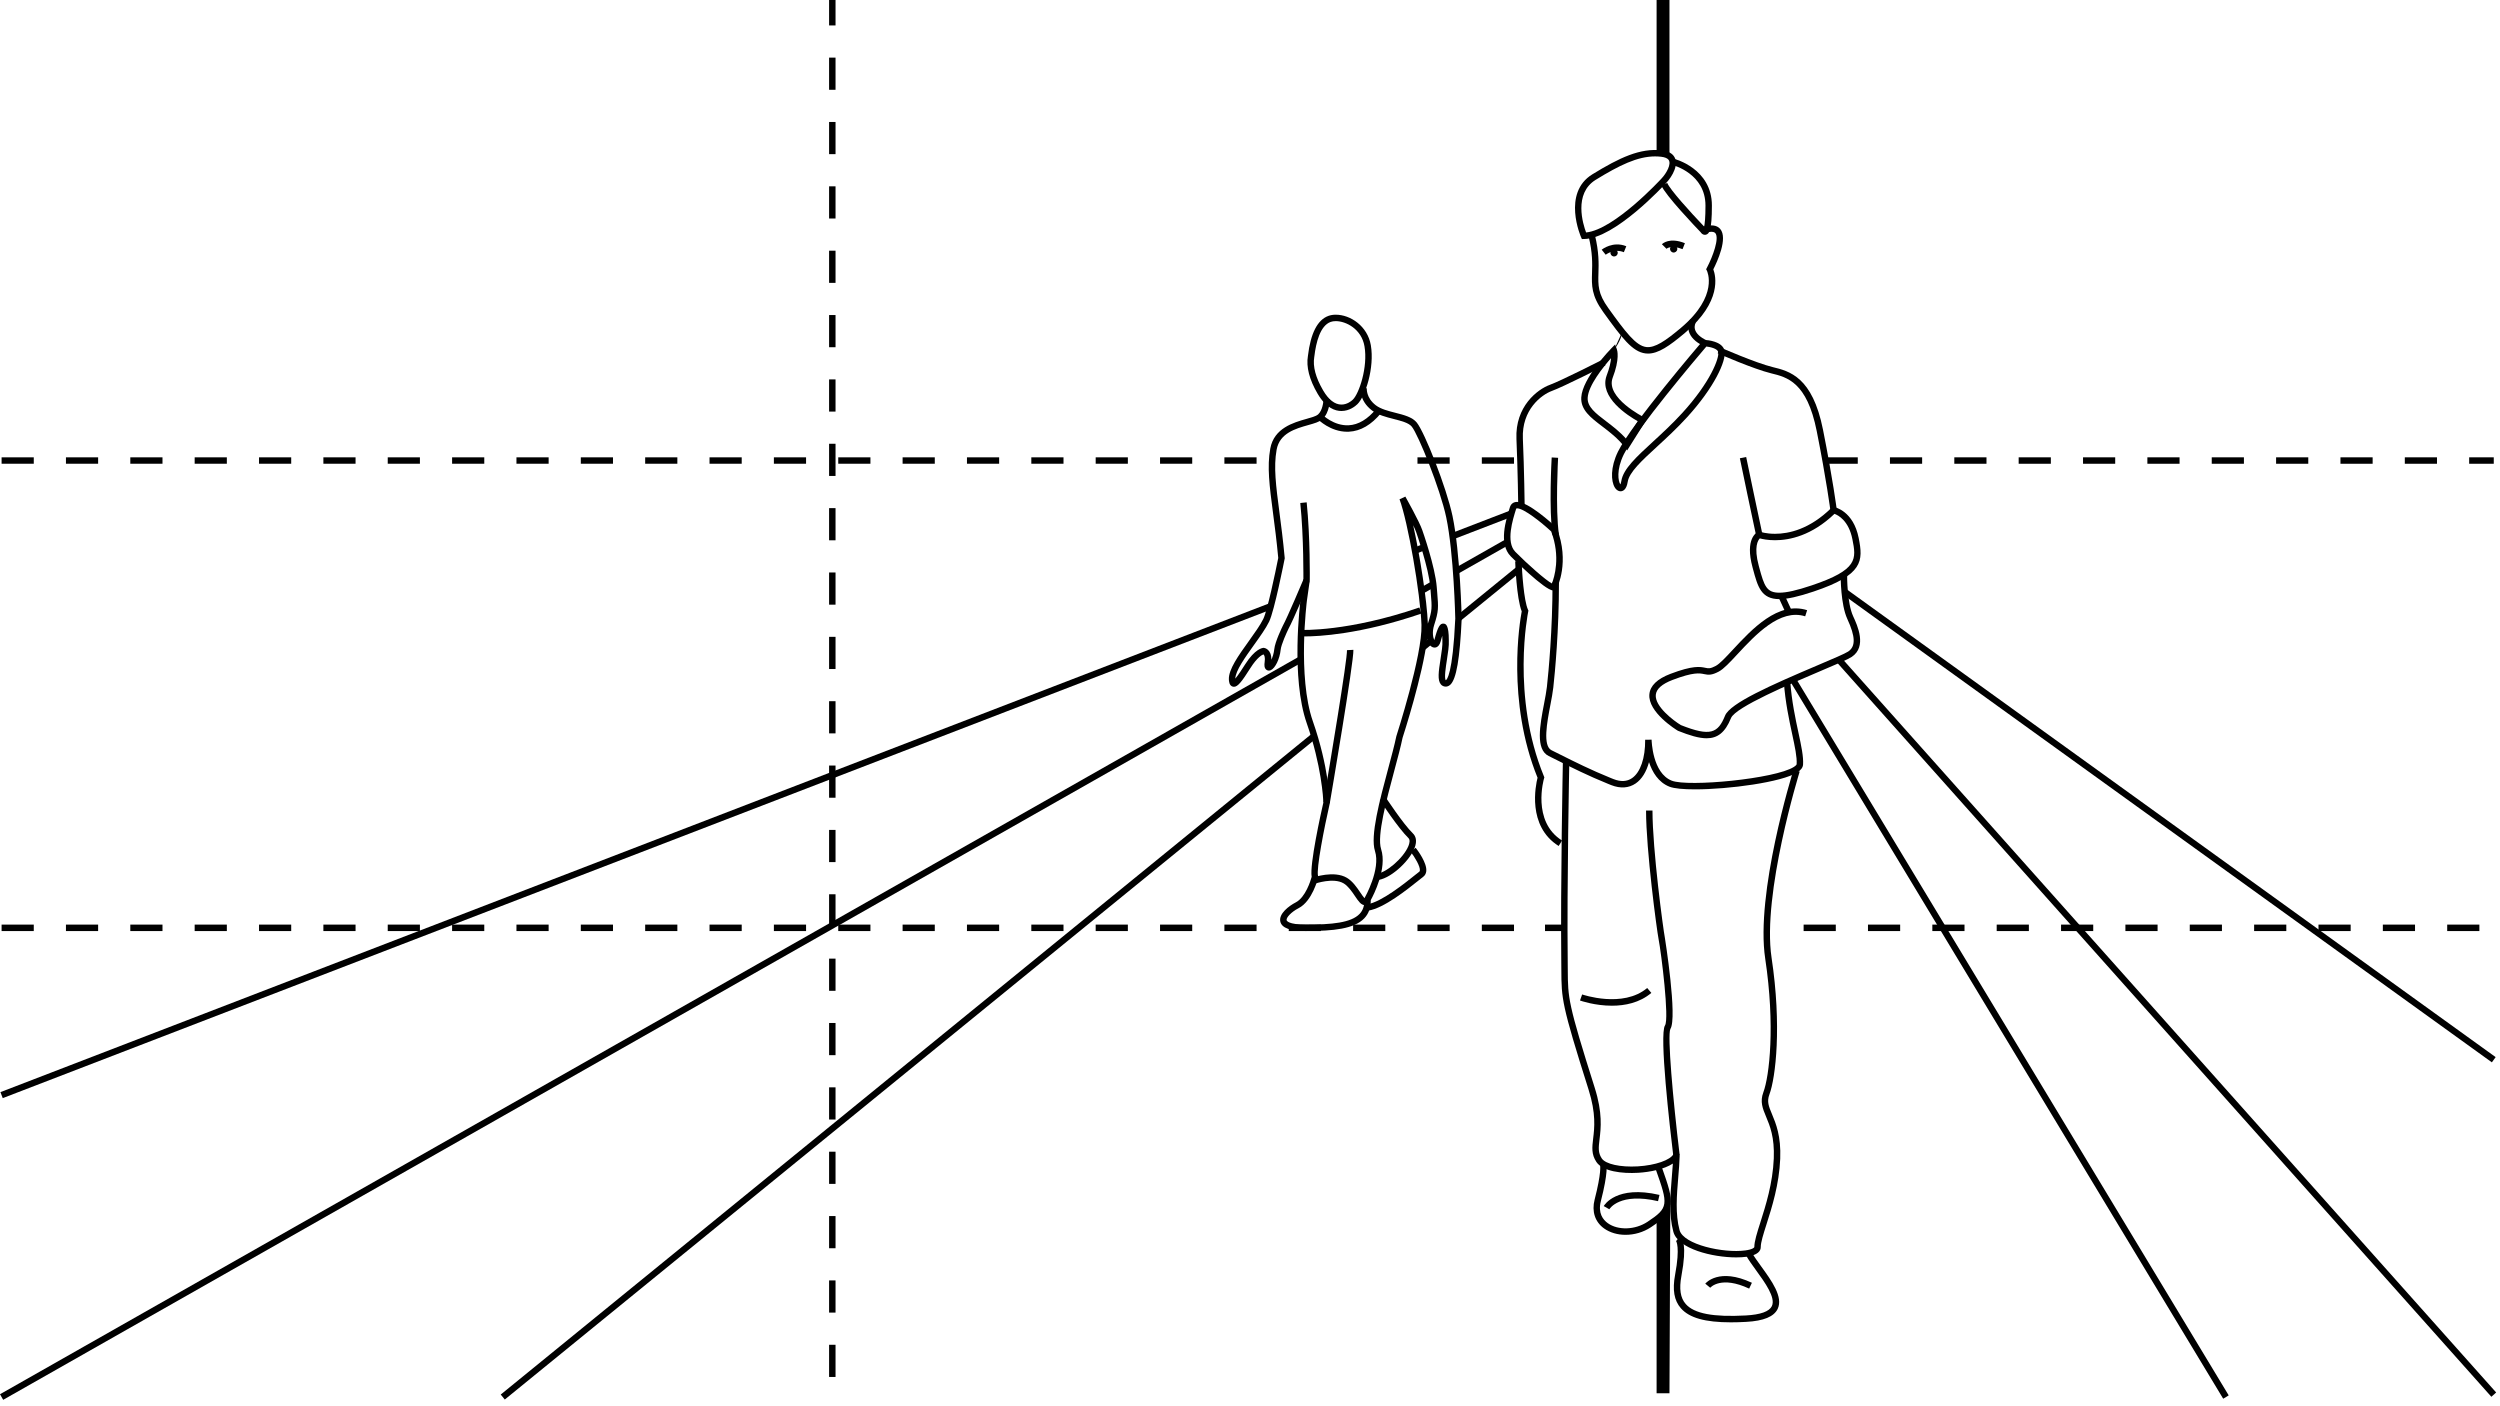 <?xml version="1.0" encoding="utf-8"?>
<!-- Generator: Adobe Illustrator 15.0.2, SVG Export Plug-In . SVG Version: 6.00 Build 0)  -->
<!DOCTYPE svg PUBLIC "-//W3C//DTD SVG 1.1//EN" "http://www.w3.org/Graphics/SVG/1.1/DTD/svg11.dtd">
<svg version="1.1" id="Layer_3" xmlns="http://www.w3.org/2000/svg" xmlns:xlink="http://www.w3.org/1999/xlink" x="0px" y="0px"
	 width="800px" height="450px" viewBox="0 0 800 450" enable-background="new 0 0 800 450" xml:space="preserve">
<g>
	<g>
		<path d="M437.887,291.391l-0.311-2.033c4.43-0.678,11.965-6.721,15.18-9.301c0.619-0.5,1.115-0.896,1.447-1.146
			c0.041-0.029,0.123-0.092,0.154-0.318c0.174-1.322-1.627-4.324-2.963-6.031l1.623-1.27c0.627,0.803,3.729,4.93,3.381,7.57
			c-0.096,0.709-0.424,1.295-0.955,1.695c-0.322,0.24-0.801,0.625-1.398,1.105C450.414,284.572,442.865,290.633,437.887,291.391z"/>
		<path d="M440.344,281.648v-2.059c2.967,0,8.773-4.975,10.354-8.869c0.338-0.83,0.611-1.947,0.002-2.539
			c-3.32-3.225-8.941-11.807-9.178-12.17l1.725-1.125c0.057,0.086,5.73,8.752,8.891,11.816c0.789,0.77,1.512,2.225,0.471,4.791
			C450.846,275.836,444.459,281.648,440.344,281.648z"/>
		<path d="M442.383,255.449"/>
		<path d="M418.1,185.691"/>
		<path d="M417.859,297.932c-4.996,0-7.66-0.975-8.146-2.977c-0.619-2.561,2.801-5.09,4.918-6.184
			c3.156-1.627,4.783-7.014,5.102-8.174c-0.684-3.932,2.92-20.174,3.75-23.822c-0.051-1.254-0.611-11.854-5.314-25.299
			c-5.127-14.66-2.125-38.578-1.994-39.59l0.908-6.34c-0.008-0.004,0.148-13.549-0.992-24.586l2.047-0.211
			c1.154,11.156,0.996,24.818,0.994,24.955l-0.914,6.459c-0.031,0.229-3.07,24.436,1.893,38.631
			c5.1,14.582,5.426,25.592,5.438,26.053l0.002,0.129l-0.029,0.125c-1.785,7.83-4.381,21.061-3.74,23.227l0.078,0.264l-0.064,0.27
			c-0.074,0.305-1.854,7.49-6.217,9.74c-2.441,1.258-4.053,3.08-3.861,3.865c0.035,0.145,0.504,1.406,6.145,1.406
			c8.363,0,14.49-0.582,17.211-3.428c1.096-1.145,1.586-2.65,1.5-4.6l-0.014-0.299l0.148-0.262c0.053-0.09,5.178-9.119,3.285-14.955
			c-1.561-4.816,1.506-16.232,4.209-26.305c1.049-3.91,2.041-7.604,2.629-10.436c0.111-0.367,8.375-25.967,8.041-35.625
			c-0.35-10.123-4.352-33.033-7.023-40.186l1.863-0.865c0.186,0.328,4.527,8.061,5.424,10.734
			c0.164,0.459,4.105,11.668,4.625,18.186l0.145,1.742c0.408,4.904,0.492,5.924-0.965,10.428c-0.73,2.266-0.344,4.08,0.037,4.846
			c0.016-0.051,0.031-0.105,0.047-0.168c1.07-4.08,1.77-5.279,2.965-5.119c0.611,0.08,1.637,0.211,1.637,5.381
			c0.098,1.65-0.266,3.977-0.619,6.223c-0.324,2.078-0.932,5.943-0.348,6.512c0.32-0.154,2.201-1.777,3.027-19.736
			c-0.006-0.139-0.459-20.793-2.898-32.396c-1.889-8.998-8.949-26.498-11.029-29.033c-0.996-1.215-3.307-1.803-5.752-2.428
			c-2.5-0.637-5.088-1.297-7.002-2.762c-4.072-3.121-3.689-7.109-3.672-7.277l2.049,0.223l-1.023-0.111l1.023,0.104
			c-0.012,0.123-0.244,3.039,2.873,5.426c1.58,1.209,3.959,1.818,6.262,2.404c2.783,0.709,5.412,1.379,6.836,3.117
			c2.514,3.066,9.549,20.865,11.451,29.914c2.48,11.793,2.936,32.637,2.939,32.846c-0.59,12.887-1.719,19.391-3.66,21.158
			c-0.572,0.521-1.16,0.602-1.535,0.594c-0.602-0.029-1.117-0.287-1.49-0.744c-1.084-1.332-0.738-3.955-0.084-8.127
			c0.336-2.141,0.68-4.354,0.594-5.844c0-0.533-0.02-1.072-0.049-1.568c-0.146,0.473-0.312,1.055-0.502,1.77
			c-0.293,1.123-0.824,1.789-1.572,1.98c-0.613,0.15-1.248-0.066-1.752-0.602c-0.439-0.469-0.801-1.219-1.014-2.148
			c-1.363,11.557-7.561,30.752-7.861,31.68c-0.57,2.781-1.568,6.504-2.627,10.443c-2.5,9.312-5.611,20.9-4.238,25.137
			c2.004,6.178-2.422,14.729-3.314,16.357c0.047,2.371-0.65,4.326-2.076,5.816C433.334,297.242,426.752,297.932,417.859,297.932z
			 M452.217,168.066c2.205,9.928,4.391,23.969,4.699,31.504c0.021-0.066,0.041-0.133,0.062-0.201
			c1.328-4.109,1.268-4.844,0.869-9.621l-0.143-1.752c-0.498-6.25-4.479-17.562-4.52-17.678
			C453.004,169.773,452.652,168.979,452.217,168.066z"/>
		<path d="M394.869,219.775c-0.131,0-0.26-0.02-0.389-0.055c-1.174-0.318-1.221-1.803-1.242-2.361
			c-0.104-3.145,3.043-7.541,6.377-12.195c1.879-2.627,3.656-5.107,4.645-7.123c1.291-2.627,3.857-14.822,4.777-19.498
			c-0.51-5.516-1.129-10.244-1.676-14.418c-1.123-8.568-1.934-14.758-0.873-20.586c1.193-6.562,7.447-8.328,11.586-9.496
			c1.592-0.451,3.094-0.875,3.676-1.389c1.451-1.277,1.764-4.025,1.762-4.975l2.061-0.004c0,0.178-0.021,4.373-2.459,6.521
			c-0.936,0.826-2.498,1.268-4.479,1.826c-4.078,1.152-9.156,2.586-10.119,7.885c-1.004,5.51-0.209,11.566,0.889,19.949
			c0.553,4.232,1.184,9.025,1.697,14.643l0.016,0.148l-0.031,0.145c-0.133,0.682-3.287,16.715-4.977,20.156
			c-1.064,2.168-2.889,4.715-4.818,7.414c-2.797,3.904-5.961,8.32-5.994,10.795c0.975-1.139,2.506-3.557,3.088-4.479
			c3.238-5.111,5.59-5.371,6.027-5.371c0.254,0.029,2.49,0.436,2.408,3.814c0.404-0.84,0.799-2.006,0.945-3.404
			c0.242-2.355,2.516-7.033,2.775-7.557c1.299-2.293,6.559-14.744,6.609-14.871l1.9,0.801c-0.221,0.518-5.363,12.689-6.691,15.033
			c-0.631,1.281-2.373,5.119-2.547,6.803c-0.299,2.936-1.75,5.928-3.164,6.537c-0.502,0.215-1.021,0.164-1.42-0.146
			c-0.725-0.559-0.658-1.627-0.547-2.381c0.24-1.613-0.096-2.322-0.379-2.533c-0.418,0.148-1.973,0.895-4.176,4.377
			C397.385,218.111,396.107,219.775,394.869,219.775z"/>
		<path d="M429.256,131.52L429.256,131.52c-2,0-4.943-0.957-7.615-5.518c-2.656-4.535-3.703-8.609-3.107-12.105
			c0.873-7.299,3.078-11.561,6.574-12.818c0.697-0.25,1.484-0.377,2.344-0.377c4.689,0,10.166,3.65,11.215,9.76
			c1.236,7.205-1.758,16.42-4.303,18.879C433.686,129.996,431.828,131.52,429.256,131.52z M427.451,102.76
			c-0.621,0-1.174,0.086-1.646,0.256c-3.367,1.211-4.688,6.633-5.201,10.969l-0.039,0.258c-0.514,3.006,0.447,6.611,2.855,10.717
			c1.723,2.945,3.742,4.502,5.836,4.502l0,0c1.822,0,3.178-1.119,3.676-1.602c1.947-1.883,4.852-10.375,3.701-17.051
			C435.684,105.258,430.691,102.76,427.451,102.76z"/>
		<path d="M425.531,257.047l-2.029-0.348c2.145-12.561,7.678-45.787,7.527-48.65l2.057-0.105
			C433.277,211.617,425.848,255.193,425.531,257.047z"/>
		<path d="M436.721,289.635c-1.18,0-1.998-1.209-3.119-2.865c-0.975-1.439-2.188-3.23-3.639-4.092
			c-3.281-1.953-9.115,0.088-9.174,0.105l-0.695-1.938c0.277-0.098,6.799-2.391,10.924,0.061c1.844,1.098,3.199,3.1,4.289,4.709
			c0.422,0.623,0.969,1.432,1.33,1.801c0.012-0.02,0.023-0.043,0.035-0.068l1.85,0.904c-0.422,0.867-0.984,1.33-1.676,1.379
			C436.803,289.633,436.762,289.635,436.721,289.635z"/>
		<path d="M417.6,203.654c-0.758,0-1.193-0.02-1.289-0.025l0.104-2.057c0.148,0,14.926,0.648,37.779-7.176l0.666,1.949
			C435.219,203.07,421.699,203.654,417.6,203.654z"/>
		<path d="M431.104,138.16c-5.387,0-9.238-3.842-9.404-4.012l1.467-1.447c0.035,0.035,3.609,3.609,8.389,3.389
			c3.135-0.152,6.113-1.932,8.852-5.287l1.598,1.303c-3.131,3.834-6.621,5.867-10.373,6.043
			C431.453,138.156,431.277,138.16,431.104,138.16z"/>
	</g>
	<g>
		<path d="M498.768,270.715c-10.156-6.367-7.352-19.477-6.75-21.838c-9.998-24.637-5.666-50.078-5.068-53.238
			c-1.676-4.201-2.074-15.516-2.092-16.008l2.061-0.068c0.111,3.324,0.693,12.596,2.039,15.535l0.141,0.309l-0.07,0.332
			c-0.057,0.268-5.529,26.994,5.029,52.68l0.139,0.34l-0.107,0.352c-0.041,0.135-4.014,13.725,5.773,19.861L498.768,270.715z"/>
		<path d="M553.873,423.148c-8.275,0-13.293-1.436-15.988-4.502c-2.17-2.471-2.756-5.889-1.848-10.76
			c1.668-8.932,0.32-10.709,0.307-10.727l1.301-1.584c0.74,0.525,2.26,2.811,0.416,12.688c-0.783,4.199-0.346,7.068,1.371,9.023
			c2.699,3.07,8.811,4.238,19.238,3.662c4.703-0.258,7.504-1.264,8.326-2.99c1.291-2.711-2.223-7.557-5.047-11.451
			c-1.219-1.68-2.369-3.268-3.154-4.666l1.799-1.006c0.725,1.295,1.84,2.832,3.023,4.465c3.307,4.561,7.055,9.729,5.24,13.547
			c-1.188,2.488-4.482,3.852-10.074,4.156C557.031,423.102,555.396,423.148,553.873,423.148z"/>
		<path d="M559.734,412.355c-8.961-4.186-12.32-0.436-12.461-0.273l-1.588-1.309c0.174-0.215,4.395-5.201,14.922-0.285
			L559.734,412.355z"/>
		<path d="M520.188,395.146c-2.529,0-4.959-0.676-6.873-2.037c-2.906-2.074-4.014-5.438-3.039-9.23
			c2.219-8.611,1.781-10.9,1.764-10.992l1.992-0.52c0.072,0.254,0.627,2.756-1.76,12.023c-0.98,3.803,0.678,5.928,2.24,7.041
			c3.287,2.344,8.727,2.158,12.658-0.432c6.838-4.518,6.695-5.486,2.664-16.816l1.939-0.691c4.105,11.537,4.621,13.881-3.469,19.223
			C525.857,394.332,522.965,395.146,520.188,395.146z"/>
		<path d="M555.588,402.369c-7.574,0-18.619-2.717-20.111-8.182c-1.496-5.484-0.979-11.709-0.477-17.729
			c0.119-1.418,0.232-2.791,0.316-4.119c-2.762,1.824-7.342,2.732-11.115,2.957c-5.131,0.307-11.344-0.443-13.35-3.463
			c-1.646-2.473-1.375-4.709-1.037-7.541c0.406-3.35,0.959-7.939-1.475-15.631c-8.652-27.334-8.662-29.01-8.707-38.312l-0.021-2.66
			c-0.275-24.447,0.504-63.76,0.512-64.154l2.061,0.043c-0.01,0.393-0.789,39.674-0.512,64.088l0.02,2.674
			c0.045,9.037,0.053,10.666,8.609,37.701c2.57,8.117,1.986,12.961,1.561,16.498c-0.324,2.689-0.52,4.314,0.703,6.154
			c1.217,1.83,5.943,2.867,11.514,2.547c5.65-0.336,10.475-2.012,11.473-3.986l0.002-4.074l1.947,4.564
			c-0.055,2.186-0.246,4.469-0.447,6.887c-0.486,5.84-0.992,11.879,0.41,17.016c1.266,4.631,14.055,7.43,21.041,6.49
			c2.367-0.318,2.881-0.936,2.881-1.07c0-1.83,0.854-4.516,1.938-7.916c1.672-5.262,3.965-12.469,4.289-20.445
			c0.275-6.814-1.25-10.463-2.479-13.396c-1.066-2.557-1.992-4.766-0.861-7.773c1.943-5.18,3.824-21.369,0.598-42.766
			c-3.15-20.879,8.562-58.865,9.062-60.473l1.967,0.611c-0.119,0.391-12.072,39.145-8.996,59.555
			c3.289,21.781,1.314,38.424-0.703,43.795c-0.844,2.244-0.211,3.756,0.834,6.256c1.238,2.957,2.93,7.006,2.639,14.275
			c-0.338,8.254-2.678,15.613-4.391,20.986c-1.025,3.227-1.838,5.779-1.838,7.291c0,1.133-0.809,2.596-4.666,3.111
			C557.828,402.305,556.748,402.369,555.588,402.369z"/>
		<path d="M514.984,386.967l-1.789-1.021c0.16-0.277,4.008-6.793,17.842-3.574l-0.465,2.004
			C518.365,381.545,515.119,386.744,514.984,386.967z"/>
		<path d="M535.447,369.842c-1.098-9.066-4.527-38.869-2.646-41.709c1.408-2.123-1.158-22.986-2.062-27.652
			c-0.539-2.766-4.002-28.391-4.002-41.115h2.059c0,12.604,3.434,37.982,3.965,40.725c0.049,0.246,4.076,25.684,1.758,29.18
			c-0.988,1.996,0.791,22.271,2.975,40.326L535.447,369.842z"/>
		<path d="M571.85,218.145"/>
		<path d="M585.732,163.402c-0.012-0.096-1.258-9.779-4.395-25.514c-3.117-15.637-9.469-17.182-14.572-18.424
			c-5.662-1.379-16.65-6.201-17.115-6.406l0.828-1.885c0.113,0.049,11.289,4.953,16.773,6.291
			c5.373,1.307,12.732,3.096,16.107,20.02c3.152,15.814,4.404,25.562,4.416,25.658L585.732,163.402z"/>
		<path d="M545.143,110.738c-2.623-1.283-4.217-2.893-4.734-4.777c-0.586-2.127,0.467-3.771,0.51-3.842l1.727,1.127l-0.863-0.562
			l0.869,0.553c-0.025,0.039-0.602,0.986-0.25,2.211c0.363,1.262,1.625,2.451,3.648,3.441L545.143,110.738z"/>
		<path d="M485.838,162.248c-0.002-0.121-0.148-12.115-0.576-21.77c-0.463-10.449,6.764-15.896,10.652-17.318
			c3.666-1.336,16.746-7.992,16.877-8.059l0.936,1.834c-0.543,0.275-13.324,6.779-17.105,8.16c-3.396,1.24-9.713,6.035-9.303,15.293
			c0.428,9.686,0.578,21.713,0.58,21.834L485.838,162.248z"/>
		<path d="M542.393,252.598c-3.693,0-6.654-0.266-8.16-0.854c-3.572-1.396-5.506-4.701-6.549-7.857
			c-0.842,3.1-2.297,5.465-4.27,6.818c-2.191,1.504-4.904,1.688-7.848,0.523l-0.988-0.396c-6.299-2.549-11.682-5.246-16.008-7.414
			c-1.076-0.541-2.076-1.043-2.99-1.492c-4.285-2.1-2.795-9.875-1.482-16.732c0.383-2.004,0.744-3.895,0.912-5.412
			c0.541-4.941,1.797-18.094,1.797-33.424h2.061c0,15.432-1.266,28.672-1.811,33.646c-0.176,1.602-0.545,3.533-0.936,5.576
			c-1.059,5.523-2.506,13.088,0.365,14.498c0.92,0.451,1.926,0.955,3.008,1.496c4.291,2.152,9.635,4.83,15.854,7.348l0.979,0.391
			c2.307,0.914,4.303,0.811,5.922-0.307c2.686-1.842,4.256-6.436,4.203-12.285l0,0l2.061-0.02v0.002l0,0c0,0,0,0,0,0.002
			c0.004,0.23,0.221,10.678,6.469,13.121c5.256,2.049,33.035-0.568,39.057-4.408c0.682-0.434,0.877-0.756,0.885-0.877
			c0.145-2.307-0.553-5.551-1.436-9.658c-0.977-4.539-2.191-10.188-2.664-16.664l2.055-0.148c0.461,6.332,1.66,11.902,2.621,16.379
			c0.918,4.264,1.643,7.631,1.479,10.221c-0.057,0.912-0.674,1.748-1.832,2.486C570.174,250.324,553.18,252.598,542.393,252.598z"/>
		<path d="M527.375,113.146c-0.277,0-0.553-0.018-0.828-0.051c-4.176-0.52-7.521-4.916-13.553-13.297
			c-3.768-5.23-3.67-8.439-3.547-12.504c0.092-2.979,0.195-6.352-1.08-11.594l2-0.488c1.34,5.516,1.23,9.191,1.139,12.145
			c-0.119,3.961-0.199,6.576,3.158,11.238c5.529,7.68,8.818,12.045,12.137,12.455c2.766,0.338,6.166-1.98,11.078-6.119
			c12.271-10.334,8.371-18.225,8.33-18.303l-0.248-0.479l0.252-0.479c1.924-3.646,4.031-9.492,2.689-11.066
			c-0.672-0.787-2.512-0.312-3.551,0.041l-0.66-1.951c2.721-0.918,4.668-0.729,5.779,0.576c2.529,2.967-1,10.545-2.209,12.924
			c0.803,2.113,2.811,10.318-9.055,20.311C534.156,110.76,530.668,113.146,527.375,113.146z"/>
		<path d="M569.404,191.723c-5.859,0-6.939-4.021-8.438-9.588l-0.158-0.588c-2.477-9.168,1.293-11.141,1.732-11.336l0.373-0.166
			l0.389,0.137c0.02,0.008,1.832,0.633,4.703,0.633h0.002c4.395,0,11.084-1.436,18.023-8.275l0.383-0.377l0.529,0.1
			c0.25,0.045,6.137,1.25,7.84,9.893c1.455,7.363,1.502,11.789-14.422,17.137C575.418,190.949,571.938,191.723,569.404,191.723z
			 M563.148,172.283c-0.584,0.588-1.977,2.705-0.352,8.727l0.158,0.59c1.609,5.992,2.375,8.062,6.449,8.062
			c2.305,0,5.576-0.738,10.301-2.324c14.984-5.031,14.301-8.496,13.061-14.785c-1.168-5.908-4.484-7.664-5.727-8.123
			c-7.279,6.965-14.346,8.443-19.031,8.443c-0.002,0-0.002,0-0.002,0C565.68,172.873,563.969,172.506,563.148,172.283z"/>
		<path d="M546.123,236.25c-2.469,0-5.471-0.916-9.18-2.396c-0.539-0.312-9.666-5.932-9.143-11.695
			c0.248-2.719,2.504-4.91,6.705-6.514c7.27-2.77,9.555-2.293,11.227-1.945c0.992,0.207,1.547,0.324,3.311-0.615
			c1.279-0.678,3.213-2.756,5.451-5.166c6.121-6.586,14.492-15.607,23.787-12.66l-0.625,1.963c-8.037-2.559-15.908,5.92-21.654,12.1
			c-2.461,2.65-4.408,4.744-5.992,5.584c-2.258,1.195-3.281,1.104-4.697,0.811c-1.418-0.297-3.363-0.703-10.072,1.854
			c-3.402,1.299-5.217,2.906-5.387,4.777c-0.342,3.723,5.666,8.244,8.008,9.672c9.508,3.781,11.898,2.572,14.16-3.023
			c1.605-3.953,14.453-9.67,29.814-16.191c4.594-1.949,8.564-3.633,9.578-4.311c2.438-1.621,2.357-4.734-0.264-10.412
			c-2.172-4.703-2.127-13.529-2.125-13.902l2.061,0.016c0,0.088-0.047,8.738,1.934,13.023c1.342,2.902,4.477,9.701-0.461,12.988
			c-1.178,0.785-4.844,2.342-9.918,4.494c-9.539,4.049-27.293,11.584-28.709,15.068C552.047,234.422,549.613,236.25,546.123,236.25z
			"/>
		<path d="M496.994,188.943L496.994,188.943c-2.682-0.002-13.449-10.807-13.557-10.914c-3.963-4.025-1.547-11.672-0.248-15.781
			c0.33-1.041,1.162-1.639,2.285-1.639c3.637,0,11.041,6.76,12.488,8.113l0.174,0.162l0.084,0.221
			c4.143,10.768,0.129,18.807-0.047,19.145C497.945,188.688,497.508,188.943,496.994,188.943z M485.475,162.67
			c-0.26,0-0.273,0.047-0.322,0.199c-1.084,3.432-3.34,10.574-0.248,13.713c3.912,3.973,9.746,9.098,11.699,10.129
			c0.773-1.941,2.844-8.469-0.221-16.645C493.223,167.137,487.621,162.67,485.475,162.67z"/>
		<path d="M515.812,321.828c-5.406,0-9.891-1.549-10.215-1.666l0.688-1.939c0.129,0.045,13.045,4.494,20.816-2.064l1.328,1.574
			C524.658,320.912,519.965,321.828,515.812,321.828z"/>
		<path d="M513.822,81.512l-1.281-1.611c0.145-0.117,3.613-2.842,7.873-1.104l-0.779,1.908
			C516.529,79.436,513.932,81.428,513.822,81.512z"/>
		<path d="M538.416,79.732c-3.658-1.443-5.08-0.178-5.139-0.123l-1.465-1.447c0.234-0.24,2.418-2.297,7.357-0.344L538.416,79.732z"
			/>
		<path d="M517.66,81.113c-0.111,0.635-0.717,1.061-1.35,0.949c-0.639-0.111-1.064-0.717-0.953-1.354
			c0.111-0.635,0.719-1.061,1.354-0.949C517.348,79.871,517.771,80.477,517.66,81.113z"/>
		<path d="M536.736,79.785c-0.08,0.641-0.66,1.096-1.301,1.016s-1.098-0.662-1.021-1.301c0.082-0.641,0.664-1.098,1.305-1.018
			C536.359,78.559,536.814,79.143,536.736,79.785z"/>
		
			<rect x="568.445" y="192.281" transform="matrix(0.418 0.908 -0.908 0.418 507.866 -406.486)" width="5.765" height="2.06"/>
		<path d="M531.85,226.93"/>
		<path d="M545.555,75.146c-0.6,0-1.076-0.408-1.359-0.846c-1.494-1.557-11.363-11.889-12.596-15.01l1.914-0.756
			c0.814,2.059,7.352,9.311,11.82,13.975c0.189-0.904,0.418-2.805,0.418-6.732c0-10.23-10.32-12.889-10.422-12.916l0.49-1.998
			c0.121,0.027,11.99,3.09,11.99,14.914c0,8.166-0.908,9.072-1.92,9.326C545.775,75.133,545.662,75.146,545.555,75.146z"/>
		<path d="M506.205,76.494l-0.275-0.617c-0.064-0.141-6.15-14.092,3.629-20.096c8.74-5.365,15.289-8.434,22.189-7.674
			c1.77,0.195,3.049,0.783,3.801,1.744c1.967,2.516-0.371,6.607-2.424,8.744c-0.646,0.709-16.371,17.783-26.244,17.891
			L506.205,76.494z M529.615,50.051c-5.65,0-11.451,2.863-18.98,7.486c-7.158,4.395-4.07,14.234-3.084,16.852
			c9.07-0.904,23.92-17.033,24.072-17.201c1.639-1.707,3.336-4.748,2.305-6.066c-0.393-0.502-1.225-0.836-2.406-0.967
			C530.885,50.086,530.25,50.051,529.615,50.051z"/>
		<path d="M520.68,144.145l-0.898-1.186c-2.043-2.693-4.719-4.729-7.078-6.523c-3.713-2.824-6.918-5.264-6.701-9.26
			c0.332-6.15,9.311-15.391,9.691-15.781l1.137-1.16l0.564,1.523c0.111,0.297,1.006,3.08-1.377,9.232
			c-2.219,6.338,9.895,12.453,10.018,12.514l1.02,0.506L520.68,144.145z M515.543,114.604c-2.561,2.906-7.271,8.756-7.484,12.684
			c-0.158,2.906,2.512,4.938,5.893,7.51c2.131,1.621,4.508,3.43,6.545,5.775l3.621-5.762c-3.16-1.771-12.436-7.664-10.029-14.531
			C515.068,117.744,515.434,115.877,515.543,114.604z"/>
		<path d="M518.574,157.215c-0.402,0-1.178-0.154-1.824-1.195c-1.254-2.016-1.469-6.482,1.021-11.533
			c4.342-8.822,26.117-34.264,27.041-35.344l0.33-0.385l0.508,0.027c0.572,0.029,5.594,0.381,6.203,3.469
			c0.641,3.232-3.334,11.775-11.961,21.234c-3.281,3.598-6.658,6.703-9.635,9.439c-4.973,4.572-8.898,8.18-9.393,11.287
			C520.451,156.824,519.252,157.215,518.574,157.215z M546.037,110.885c-2.846,3.34-22.477,26.506-26.42,34.512
			c-2.475,5.027-1.773,8.693-1.096,9.604c0.098-0.199,0.221-0.549,0.309-1.107c0.609-3.814,4.768-7.639,10.033-12.48
			c2.945-2.709,6.285-5.779,9.51-9.312c8.891-9.748,11.852-17.475,11.461-19.447C549.625,111.594,547.408,111.043,546.037,110.885z"
			/>
		<path d="M486.854,161.305"/>
		<path d="M561.955,171.385c-0.631-2.727-5.014-23.838-5.199-24.736l2.016-0.418c0.047,0.219,4.566,21.986,5.191,24.691
			L561.955,171.385z"/>
		<path d="M496.816,171.301c-1.199-8.252-0.318-24.242-0.277-24.92l2.055,0.117c-0.01,0.162-0.908,16.459,0.262,24.508
			L496.816,171.301z"/>
	</g>
	<path d="M267.371,440.627h-2.061v-10.299h2.061V440.627z M267.371,420.031h-2.061v-10.297h2.061V420.031z M267.371,399.438h-2.061
		v-10.297h2.061V399.438z M267.371,378.842h-2.061v-10.297h2.061V378.842z M267.371,358.248h-2.061v-10.297h2.061V358.248z
		 M267.371,337.654h-2.061v-10.299h2.061V337.654z M267.371,317.059h-2.061v-10.297h2.061V317.059z M267.371,296.465h-2.061v-10.299
		h2.061V296.465z M267.371,275.871h-2.061v-10.299h2.061V275.871z M267.371,255.273h-2.061v-10.297h2.061V255.273z M267.371,234.68
		h-2.061v-10.297h2.061V234.68z M267.371,214.086h-2.061v-10.297h2.061V214.086z M267.371,193.492h-2.061v-10.299h2.061V193.492z
		 M267.371,172.896h-2.061V162.6h2.061V172.896z M267.371,152.303h-2.061v-10.299h2.061V152.303z M267.371,131.707h-2.061V121.41
		h2.061V131.707z M267.371,111.113h-2.061v-10.299h2.061V111.113z M267.371,90.518h-2.061V80.221h2.061V90.518z M267.371,69.924
		h-2.061V59.627h2.061V69.924z M267.371,49.328h-2.061V39.031h2.061V49.328z M267.371,28.734h-2.061V18.438h2.061V28.734z
		 M267.371,8.141h-2.061V-2.158h2.061V8.141z"/>
	<polygon points="534.23,445.855 530.111,445.855 530.111,389.828 534.496,385.967 	"/>
	<rect x="530.111" y="-1.295" width="4.119" height="50.316"/>
	<path d="M793.402,297.932h-10.299v-2.059h10.299V297.932z M772.807,297.932H762.51v-2.059h10.297V297.932z M752.213,297.932
		h-10.297v-2.059h10.297V297.932z M731.619,297.932H721.32v-2.059h10.299V297.932z M711.023,297.932h-10.299v-2.059h10.299V297.932z
		 M690.428,297.932h-10.297v-2.059h10.297V297.932z M669.834,297.932h-10.297v-2.059h10.297V297.932z M649.24,297.932h-10.299
		v-2.059h10.299V297.932z M628.645,297.932h-10.297v-2.059h10.297V297.932z M608.051,297.932h-10.299v-2.059h10.299V297.932z
		 M587.455,297.932h-10.297v-2.059h10.297V297.932z M484.482,297.932h-10.297v-2.059h10.297V297.932z M499.861,297.932h-5.457
		v-2.059h5.457V297.932z M463.889,297.932H453.59v-2.059h10.299V297.932z M443.293,297.932h-10.297v-2.059h10.297V297.932z
		 M422.697,297.932h-10.295v-2.059h10.295V297.932z M402.105,297.932h-10.299v-2.059h10.299V297.932z M381.51,297.932h-10.297
		v-2.059h10.297V297.932z M360.916,297.932h-10.299v-2.059h10.299V297.932z M340.32,297.932h-10.297v-2.059h10.297V297.932z
		 M319.727,297.932h-10.299v-2.059h10.299V297.932z M299.131,297.932h-10.297v-2.059h10.297V297.932z M278.537,297.932h-10.299
		v-2.059h10.299V297.932z M257.941,297.932h-10.297v-2.059h10.297V297.932z M237.348,297.932h-10.297v-2.059h10.297V297.932z
		 M216.752,297.932h-10.297v-2.059h10.297V297.932z M196.158,297.932h-10.297v-2.059h10.297V297.932z M175.564,297.932h-10.299
		v-2.059h10.299V297.932z M154.969,297.932h-10.297v-2.059h10.297V297.932z M134.373,297.932h-10.297v-2.059h10.297V297.932z
		 M113.779,297.932h-10.297v-2.059h10.297V297.932z M93.186,297.932H82.887v-2.059h10.299V297.932z M72.59,297.932H62.293v-2.059
		H72.59V297.932z M51.996,297.932H41.697v-2.059h10.299V297.932z M31.4,297.932H21.104v-2.059H31.4V297.932z M10.807,297.932H0.51
		v-2.059h10.297V297.932z"/>
	<path d="M798.004,148.402h-7.869v-2.059h7.869V148.402z M779.838,148.402h-10.297v-2.059h10.297V148.402z M759.244,148.402h-10.297
		v-2.059h10.297V148.402z M738.648,148.402h-10.297v-2.059h10.297V148.402z M718.055,148.402h-10.299v-2.059h10.299V148.402z
		 M697.459,148.402h-10.297v-2.059h10.297V148.402z M676.865,148.402h-10.297v-2.059h10.297V148.402z M656.271,148.402h-10.299
		v-2.059h10.299V148.402z M635.676,148.402h-10.297v-2.059h10.297V148.402z M615.082,148.402h-10.299v-2.059h10.299V148.402z
		 M594.486,148.402h-10.297v-2.059h10.297V148.402z"/>
	<path d="M484.482,148.402h-10.297v-2.059h10.297V148.402z M463.889,148.402H453.59v-2.059h10.299V148.402z M402.105,148.402
		h-10.299v-2.059h10.299V148.402z M381.51,148.402h-10.297v-2.059h10.297V148.402z M360.916,148.402h-10.299v-2.059h10.299V148.402z
		 M340.32,148.402h-10.297v-2.059h10.297V148.402z M319.727,148.402h-10.299v-2.059h10.299V148.402z M299.131,148.402h-10.297
		v-2.059h10.297V148.402z M278.537,148.402h-10.299v-2.059h10.299V148.402z M257.941,148.402h-10.297v-2.059h10.297V148.402z
		 M237.348,148.402h-10.297v-2.059h10.297V148.402z M216.752,148.402h-10.297v-2.059h10.297V148.402z M196.158,148.402h-10.297
		v-2.059h10.297V148.402z M175.564,148.402h-10.299v-2.059h10.299V148.402z M154.969,148.402h-10.297v-2.059h10.297V148.402z
		 M134.373,148.402h-10.297v-2.059h10.297V148.402z M113.779,148.402h-10.297v-2.059h10.297V148.402z M93.186,148.402H82.887v-2.059
		h10.299V148.402z M72.59,148.402H62.293v-2.059H72.59V148.402z M51.996,148.402H41.697v-2.059h10.299V148.402z M31.4,148.402
		H21.104v-2.059H31.4V148.402z M10.807,148.402H0.51v-2.059h10.297V148.402z"/>
	<g>
		<path d="M798.605,338.277l-208.41-150.232c0.057,0.842,0.137,1.766,0.248,2.721L797.4,339.951L798.605,338.277z"/>
		<path d="M589.4,210.656c-0.586,0.266-1.252,0.561-1.977,0.877l209.811,235.432l1.537-1.373L589.4,210.656z"/>
		<path d="M572.742,217.842l138.68,229.742l1.762-1.066l-138.543-229.51C574.008,217.283,573.375,217.562,572.742,217.842z"/>
	</g>
	<path d="M516.43,112.115c0,0,2.529-3.439,2.662-5.867"/>
	<g>
		<path d="M455.502,174.061l-2.881,1.109c0.127,0.682,0.252,1.369,0.377,2.062l3.107-1.197
			C455.898,175.34,455.693,174.674,455.502,174.061z"/>
		<path d="M416.688,189.014c-0.348,0.809-0.734,1.705-1.141,2.646l1.801-0.693l0.332-2.336L416.688,189.014z"/>
		<path d="M464.688,170.521c0.1,0.688,0.193,1.389,0.283,2.098l18.307-7.051c0.24-0.891,0.494-1.73,0.73-2.49L464.688,170.521z"/>
		<path d="M406.955,192.762L0.139,349.48l0.74,1.922l405.422-156.18C406.516,194.469,406.734,193.637,406.955,192.762z"/>
	</g>
	<g>
		<path d="M458.469,185.832l-3.762,2.135c0.102,0.746,0.201,1.48,0.291,2.203l3.742-2.125c-0.002-0.045-0.004-0.084-0.008-0.129
			C458.678,187.268,458.584,186.561,458.469,185.832z"/>
		<path d="M466.039,183.9l16.592-9.42c-0.184-0.691-0.289-1.426-0.32-2.186l-16.439,9.334
			C465.932,182.396,465.988,183.154,466.039,183.9z"/>
		<path d="M416.238,209.811L0,446.152l1.018,1.791l415.27-235.793C416.264,211.365,416.244,210.58,416.238,209.811z"/>
	</g>
	<g>
		<path d="M466.711,197.988c-0.018,0.381-0.039,0.809-0.061,1.266l19.441-15.84c-0.066-1.004-0.115-1.877-0.148-2.535l-19.27,15.701
			C466.701,197.48,466.711,197.988,466.711,197.988z"/>
		<path d="M458.484,205.91c-0.365-0.363-0.688-1.053-0.859-1.959l-2.156,1.758c-0.141,0.98-0.312,2.01-0.506,3.068L458.484,205.91z"
			/>
		<path d="M420.223,234.426l-259.99,211.826l1.299,1.598l259.336-211.295C420.668,235.859,420.445,235.145,420.223,234.426z"/>
		<path d="M460.123,204.574l2.361-1.926C462.287,200.557,461.723,198.643,460.123,204.574z"/>
	</g>
</g>
</svg>

